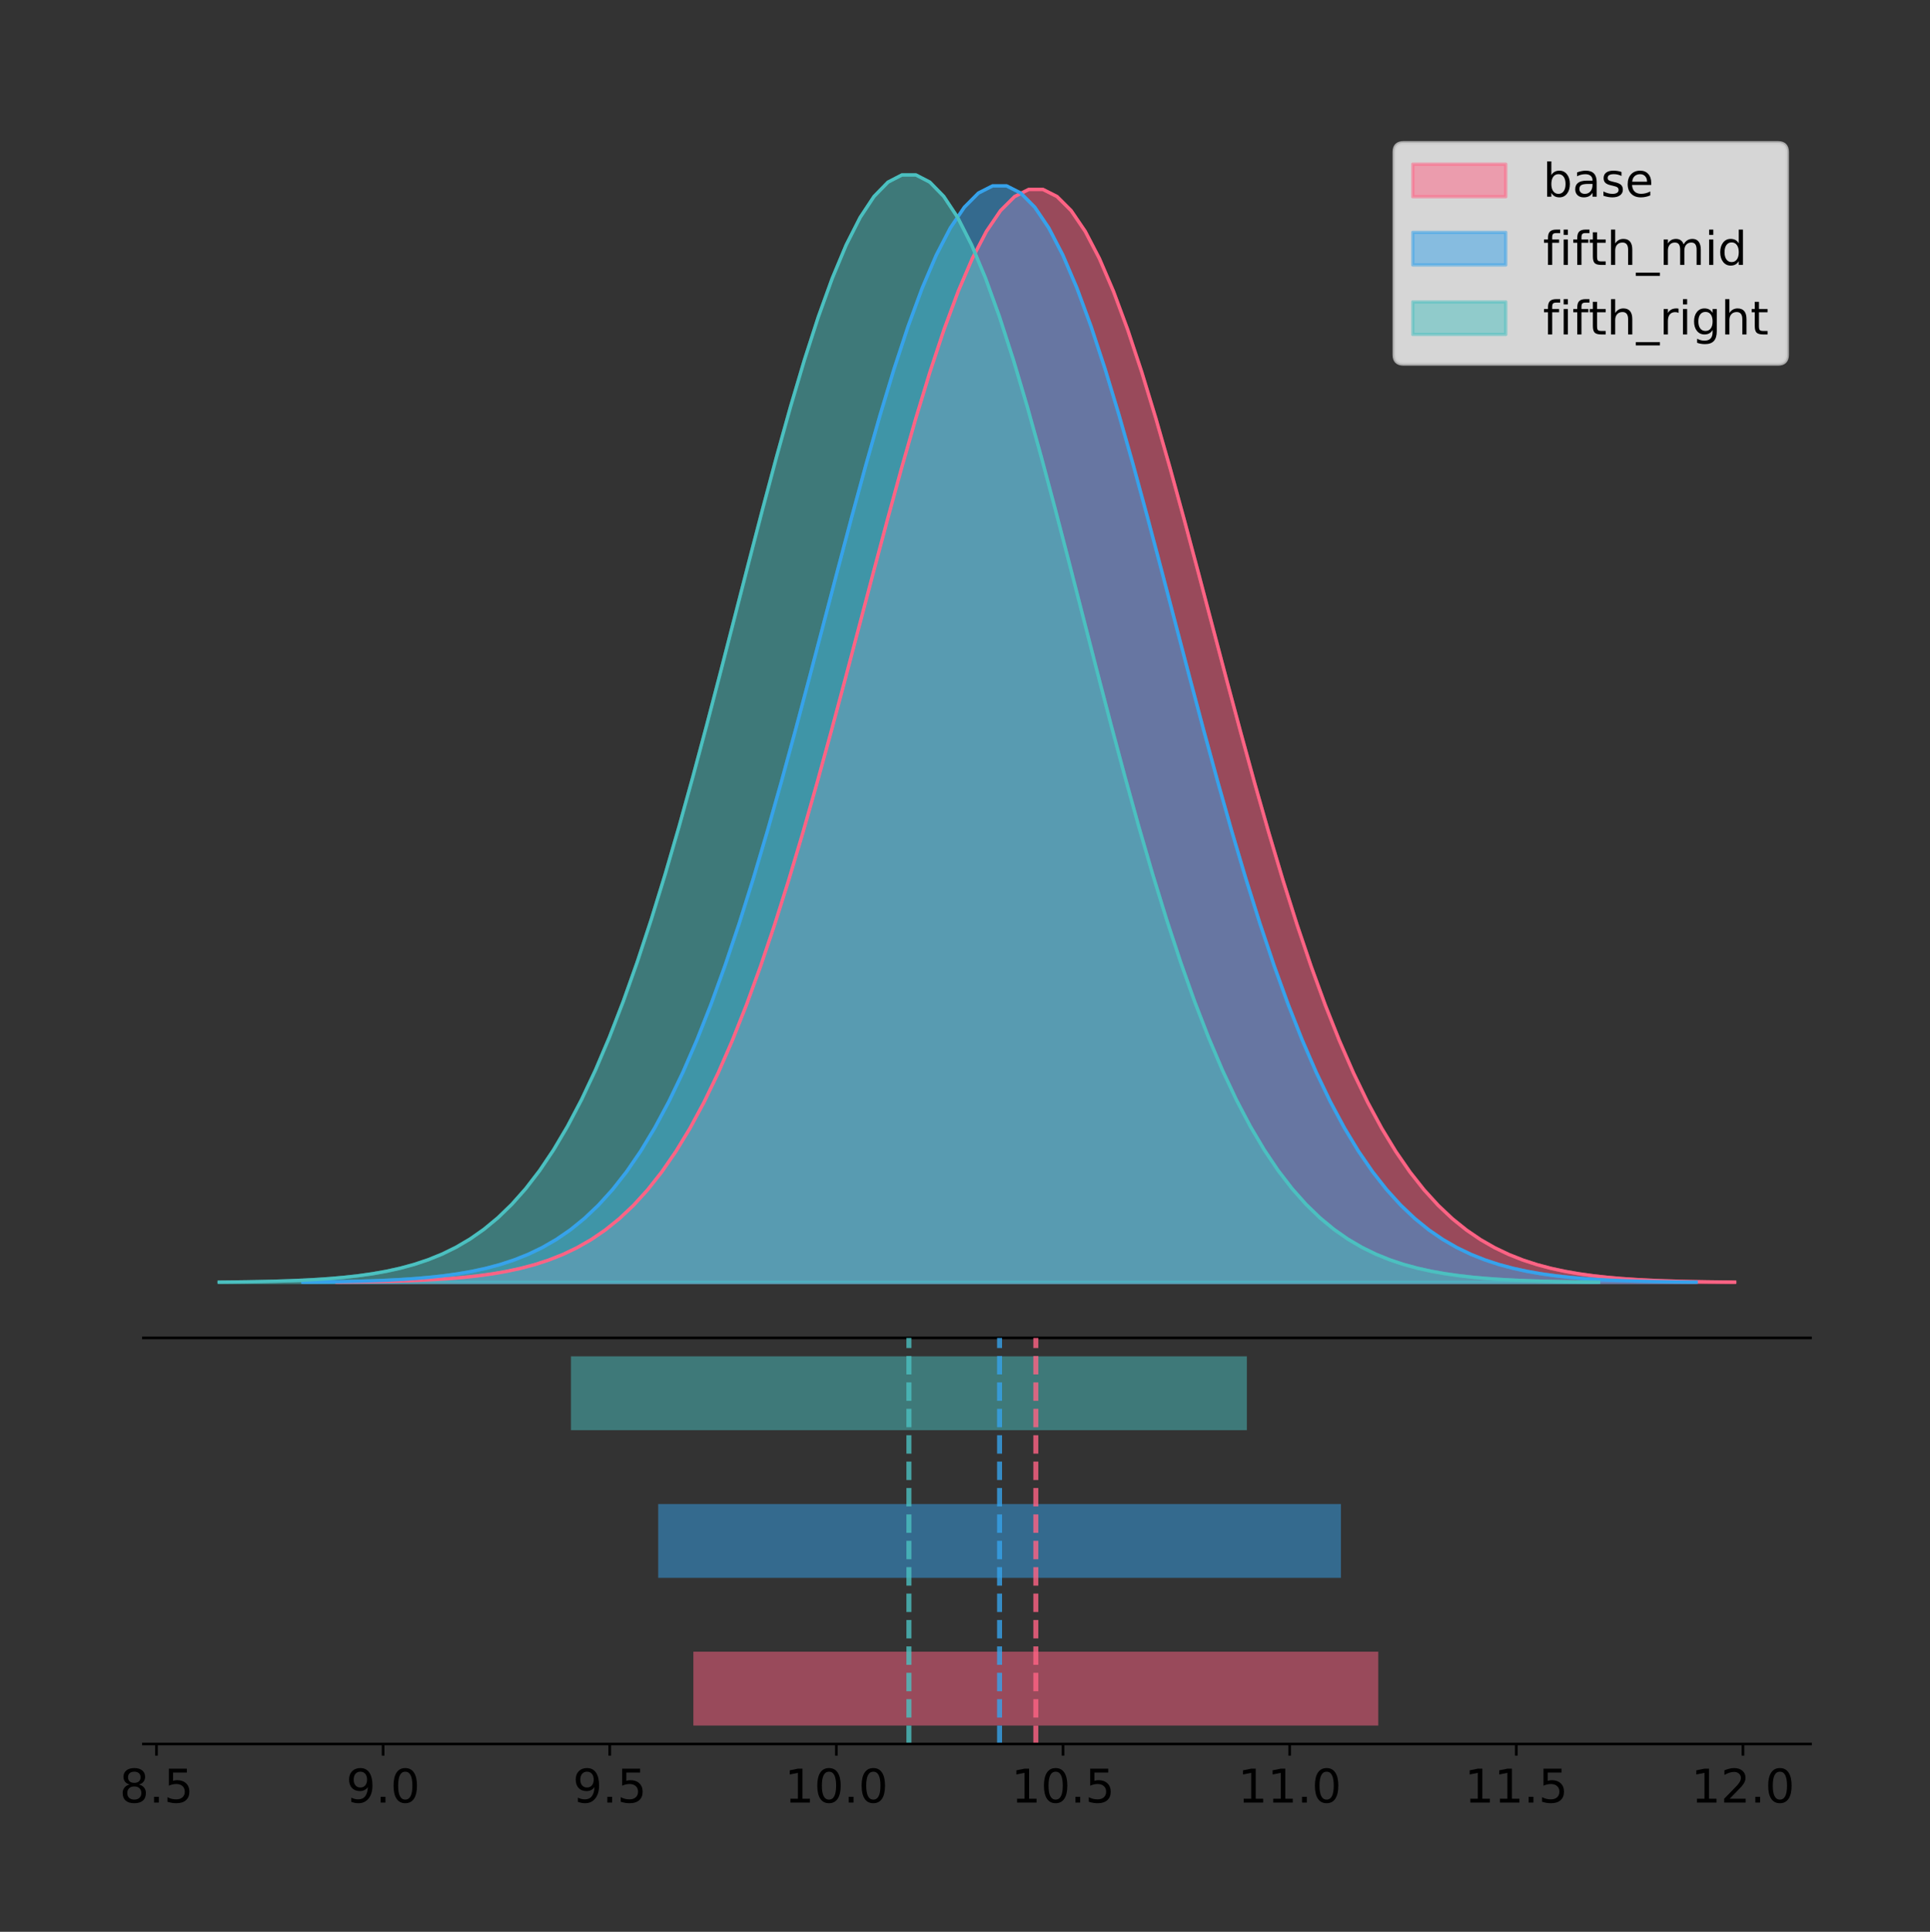 <?xml version="1.0" encoding="utf-8" standalone="no"?>
<!DOCTYPE svg PUBLIC "-//W3C//DTD SVG 1.1//EN"
  "http://www.w3.org/Graphics/SVG/1.1/DTD/svg11.dtd">
<!-- Created with matplotlib (https://matplotlib.org/) -->
<svg height="581.789pt" version="1.1" viewBox="0 0 581.393 581.789" width="581.393pt" xmlns="http://www.w3.org/2000/svg" xmlns:xlink="http://www.w3.org/1999/xlink">
 <rect x="0" y="0" width="581.393" height="581.789" fill="#333333" stroke="none"/>
 <defs>
  <style type="text/css">
*{stroke-linecap:butt;stroke-linejoin:round;}
  </style>
 </defs>
 <g id="figure_1">
  <g id="patch_1">
   <path d="M 0 581.789 
L 581.393 581.789 
L 581.393 0 
L 0 0 
z
" style="fill:none;"/>
  </g>
  <g id="axes_1">
   <g id="patch_2">
    <path d="M 43.193 402.93 
L 545.393 402.93 
L 545.393 36 
L 43.193 36 
z
" style="fill:none;"/>
   </g>
   <g id="PolyCollection_1">
    <defs>
     <path d="M 101.501 -195.538 
L 101.501 -195.649 
L 105.754 -195.69 
L 110.007 -195.746 
L 114.26 -195.821 
L 118.513 -195.92 
L 122.766 -196.051 
L 127.02 -196.221 
L 131.273 -196.443 
L 135.526 -196.729 
L 139.779 -197.094 
L 144.032 -197.559 
L 148.286 -198.145 
L 152.539 -198.879 
L 156.792 -199.792 
L 161.045 -200.919 
L 165.298 -202.3 
L 169.552 -203.982 
L 173.805 -206.012 
L 178.058 -208.446 
L 182.311 -211.342 
L 186.564 -214.762 
L 190.817 -218.77 
L 195.071 -223.431 
L 199.324 -228.809 
L 203.577 -234.966 
L 207.83 -241.957 
L 212.083 -249.833 
L 216.337 -258.632 
L 220.59 -268.379 
L 224.843 -279.085 
L 229.096 -290.741 
L 233.349 -303.317 
L 237.602 -316.759 
L 241.856 -330.991 
L 246.109 -345.909 
L 250.362 -361.383 
L 254.615 -377.259 
L 258.868 -393.359 
L 263.122 -409.484 
L 267.375 -425.417 
L 271.628 -440.929 
L 275.881 -455.783 
L 280.134 -469.739 
L 284.387 -482.563 
L 288.641 -494.032 
L 292.894 -503.939 
L 297.147 -512.1 
L 301.4 -518.363 
L 305.653 -522.607 
L 309.907 -524.749 
L 314.16 -524.749 
L 318.413 -522.607 
L 322.666 -518.363 
L 326.919 -512.1 
L 331.172 -503.939 
L 335.426 -494.032 
L 339.679 -482.563 
L 343.932 -469.739 
L 348.185 -455.783 
L 352.438 -440.929 
L 356.692 -425.417 
L 360.945 -409.484 
L 365.198 -393.359 
L 369.451 -377.259 
L 373.704 -361.383 
L 377.957 -345.909 
L 382.211 -330.991 
L 386.464 -316.759 
L 390.717 -303.317 
L 394.97 -290.741 
L 399.223 -279.085 
L 403.477 -268.379 
L 407.73 -258.632 
L 411.983 -249.833 
L 416.236 -241.957 
L 420.489 -234.966 
L 424.742 -228.809 
L 428.996 -223.431 
L 433.249 -218.77 
L 437.502 -214.762 
L 441.755 -211.342 
L 446.008 -208.446 
L 450.262 -206.012 
L 454.515 -203.982 
L 458.768 -202.3 
L 463.021 -200.919 
L 467.274 -199.792 
L 471.527 -198.879 
L 475.781 -198.145 
L 480.034 -197.559 
L 484.287 -197.094 
L 488.54 -196.729 
L 492.793 -196.443 
L 497.047 -196.221 
L 501.3 -196.051 
L 505.553 -195.92 
L 509.806 -195.821 
L 514.059 -195.746 
L 518.312 -195.69 
L 522.566 -195.649 
L 522.566 -195.538 
L 522.566 -195.538 
L 518.312 -195.538 
L 514.059 -195.538 
L 509.806 -195.538 
L 505.553 -195.538 
L 501.3 -195.538 
L 497.047 -195.538 
L 492.793 -195.538 
L 488.54 -195.538 
L 484.287 -195.538 
L 480.034 -195.538 
L 475.781 -195.538 
L 471.527 -195.538 
L 467.274 -195.538 
L 463.021 -195.538 
L 458.768 -195.538 
L 454.515 -195.538 
L 450.262 -195.538 
L 446.008 -195.538 
L 441.755 -195.538 
L 437.502 -195.538 
L 433.249 -195.538 
L 428.996 -195.538 
L 424.742 -195.538 
L 420.489 -195.538 
L 416.236 -195.538 
L 411.983 -195.538 
L 407.73 -195.538 
L 403.477 -195.538 
L 399.223 -195.538 
L 394.97 -195.538 
L 390.717 -195.538 
L 386.464 -195.538 
L 382.211 -195.538 
L 377.957 -195.538 
L 373.704 -195.538 
L 369.451 -195.538 
L 365.198 -195.538 
L 360.945 -195.538 
L 356.692 -195.538 
L 352.438 -195.538 
L 348.185 -195.538 
L 343.932 -195.538 
L 339.679 -195.538 
L 335.426 -195.538 
L 331.172 -195.538 
L 326.919 -195.538 
L 322.666 -195.538 
L 318.413 -195.538 
L 314.16 -195.538 
L 309.907 -195.538 
L 305.653 -195.538 
L 301.4 -195.538 
L 297.147 -195.538 
L 292.894 -195.538 
L 288.641 -195.538 
L 284.387 -195.538 
L 280.134 -195.538 
L 275.881 -195.538 
L 271.628 -195.538 
L 267.375 -195.538 
L 263.122 -195.538 
L 258.868 -195.538 
L 254.615 -195.538 
L 250.362 -195.538 
L 246.109 -195.538 
L 241.856 -195.538 
L 237.602 -195.538 
L 233.349 -195.538 
L 229.096 -195.538 
L 224.843 -195.538 
L 220.59 -195.538 
L 216.337 -195.538 
L 212.083 -195.538 
L 207.83 -195.538 
L 203.577 -195.538 
L 199.324 -195.538 
L 195.071 -195.538 
L 190.817 -195.538 
L 186.564 -195.538 
L 182.311 -195.538 
L 178.058 -195.538 
L 173.805 -195.538 
L 169.552 -195.538 
L 165.298 -195.538 
L 161.045 -195.538 
L 156.792 -195.538 
L 152.539 -195.538 
L 148.286 -195.538 
L 144.032 -195.538 
L 139.779 -195.538 
L 135.526 -195.538 
L 131.273 -195.538 
L 127.02 -195.538 
L 122.766 -195.538 
L 118.513 -195.538 
L 114.26 -195.538 
L 110.007 -195.538 
L 105.754 -195.538 
L 101.501 -195.538 
z
" id="m05ce5d3365" style="stroke:#ff6384;stroke-opacity:0.5;"/>
    </defs>
    <g clip-path="url(#p3e04f1e510)">
     <use style="fill:#ff6384;fill-opacity:0.5;stroke:#ff6384;stroke-opacity:0.5;" x="0" xlink:href="#m05ce5d3365" y="581.789"/>
    </g>
   </g>
   <g id="PolyCollection_2">
    <defs>
     <path d="M 91.25 -195.538 
L 91.25 -195.649 
L 95.489 -195.691 
L 99.729 -195.747 
L 103.968 -195.822 
L 108.208 -195.921 
L 112.448 -196.052 
L 116.687 -196.224 
L 120.927 -196.446 
L 125.166 -196.732 
L 129.406 -197.099 
L 133.645 -197.565 
L 137.885 -198.153 
L 142.125 -198.889 
L 146.364 -199.805 
L 150.604 -200.936 
L 154.843 -202.322 
L 159.083 -204.009 
L 163.323 -206.046 
L 167.562 -208.487 
L 171.802 -211.393 
L 176.041 -214.824 
L 180.281 -218.845 
L 184.521 -223.521 
L 188.76 -228.916 
L 193 -235.092 
L 197.239 -242.106 
L 201.479 -250.007 
L 205.719 -258.834 
L 209.958 -268.613 
L 214.198 -279.353 
L 218.437 -291.046 
L 222.677 -303.662 
L 226.917 -317.148 
L 231.156 -331.426 
L 235.396 -346.391 
L 239.635 -361.915 
L 243.875 -377.842 
L 248.114 -393.993 
L 252.354 -410.17 
L 256.594 -426.154 
L 260.833 -441.715 
L 265.073 -456.617 
L 269.312 -470.618 
L 273.552 -483.484 
L 277.792 -494.989 
L 282.031 -504.927 
L 286.271 -513.115 
L 290.51 -519.398 
L 294.75 -523.655 
L 298.99 -525.805 
L 303.229 -525.805 
L 307.469 -523.655 
L 311.708 -519.398 
L 315.948 -513.115 
L 320.188 -504.927 
L 324.427 -494.989 
L 328.667 -483.484 
L 332.906 -470.618 
L 337.146 -456.617 
L 341.385 -441.715 
L 345.625 -426.154 
L 349.865 -410.17 
L 354.104 -393.993 
L 358.344 -377.842 
L 362.583 -361.915 
L 366.823 -346.391 
L 371.063 -331.426 
L 375.302 -317.148 
L 379.542 -303.662 
L 383.781 -291.046 
L 388.021 -279.353 
L 392.261 -268.613 
L 396.5 -258.834 
L 400.74 -250.007 
L 404.979 -242.106 
L 409.219 -235.092 
L 413.459 -228.916 
L 417.698 -223.521 
L 421.938 -218.845 
L 426.177 -214.824 
L 430.417 -211.393 
L 434.657 -208.487 
L 438.896 -206.046 
L 443.136 -204.009 
L 447.375 -202.322 
L 451.615 -200.936 
L 455.854 -199.805 
L 460.094 -198.889 
L 464.334 -198.153 
L 468.573 -197.565 
L 472.813 -197.099 
L 477.052 -196.732 
L 481.292 -196.446 
L 485.532 -196.224 
L 489.771 -196.052 
L 494.011 -195.921 
L 498.25 -195.822 
L 502.49 -195.747 
L 506.73 -195.691 
L 510.969 -195.649 
L 510.969 -195.538 
L 510.969 -195.538 
L 506.73 -195.538 
L 502.49 -195.538 
L 498.25 -195.538 
L 494.011 -195.538 
L 489.771 -195.538 
L 485.532 -195.538 
L 481.292 -195.538 
L 477.052 -195.538 
L 472.813 -195.538 
L 468.573 -195.538 
L 464.334 -195.538 
L 460.094 -195.538 
L 455.854 -195.538 
L 451.615 -195.538 
L 447.375 -195.538 
L 443.136 -195.538 
L 438.896 -195.538 
L 434.657 -195.538 
L 430.417 -195.538 
L 426.177 -195.538 
L 421.938 -195.538 
L 417.698 -195.538 
L 413.459 -195.538 
L 409.219 -195.538 
L 404.979 -195.538 
L 400.74 -195.538 
L 396.5 -195.538 
L 392.261 -195.538 
L 388.021 -195.538 
L 383.781 -195.538 
L 379.542 -195.538 
L 375.302 -195.538 
L 371.063 -195.538 
L 366.823 -195.538 
L 362.583 -195.538 
L 358.344 -195.538 
L 354.104 -195.538 
L 349.865 -195.538 
L 345.625 -195.538 
L 341.385 -195.538 
L 337.146 -195.538 
L 332.906 -195.538 
L 328.667 -195.538 
L 324.427 -195.538 
L 320.188 -195.538 
L 315.948 -195.538 
L 311.708 -195.538 
L 307.469 -195.538 
L 303.229 -195.538 
L 298.99 -195.538 
L 294.75 -195.538 
L 290.51 -195.538 
L 286.271 -195.538 
L 282.031 -195.538 
L 277.792 -195.538 
L 273.552 -195.538 
L 269.312 -195.538 
L 265.073 -195.538 
L 260.833 -195.538 
L 256.594 -195.538 
L 252.354 -195.538 
L 248.114 -195.538 
L 243.875 -195.538 
L 239.635 -195.538 
L 235.396 -195.538 
L 231.156 -195.538 
L 226.917 -195.538 
L 222.677 -195.538 
L 218.437 -195.538 
L 214.198 -195.538 
L 209.958 -195.538 
L 205.719 -195.538 
L 201.479 -195.538 
L 197.239 -195.538 
L 193 -195.538 
L 188.76 -195.538 
L 184.521 -195.538 
L 180.281 -195.538 
L 176.041 -195.538 
L 171.802 -195.538 
L 167.562 -195.538 
L 163.323 -195.538 
L 159.083 -195.538 
L 154.843 -195.538 
L 150.604 -195.538 
L 146.364 -195.538 
L 142.125 -195.538 
L 137.885 -195.538 
L 133.645 -195.538 
L 129.406 -195.538 
L 125.166 -195.538 
L 120.927 -195.538 
L 116.687 -195.538 
L 112.448 -195.538 
L 108.208 -195.538 
L 103.968 -195.538 
L 99.729 -195.538 
L 95.489 -195.538 
L 91.25 -195.538 
z
" id="m37b0b78ec8" style="stroke:#36a2eb;stroke-opacity:0.5;"/>
    </defs>
    <g clip-path="url(#p3e04f1e510)">
     <use style="fill:#36a2eb;fill-opacity:0.5;stroke:#36a2eb;stroke-opacity:0.5;" x="0" xlink:href="#m37b0b78ec8" y="581.789"/>
    </g>
   </g>
   <g id="PolyCollection_3">
    <defs>
     <path d="M 66.02 -195.538 
L 66.02 -195.65 
L 70.218 -195.692 
L 74.415 -195.749 
L 78.613 -195.825 
L 82.81 -195.925 
L 87.008 -196.058 
L 91.206 -196.23 
L 95.403 -196.455 
L 99.601 -196.744 
L 103.798 -197.115 
L 107.996 -197.585 
L 112.193 -198.179 
L 116.391 -198.923 
L 120.589 -199.848 
L 124.786 -200.99 
L 128.984 -202.39 
L 133.181 -204.093 
L 137.379 -206.151 
L 141.576 -208.617 
L 145.774 -211.552 
L 149.972 -215.017 
L 154.169 -219.078 
L 158.367 -223.801 
L 162.564 -229.25 
L 166.762 -235.488 
L 170.959 -242.572 
L 175.157 -250.552 
L 179.355 -259.468 
L 183.552 -269.344 
L 187.75 -280.192 
L 191.947 -292.002 
L 196.145 -304.744 
L 200.342 -318.365 
L 204.54 -332.786 
L 208.738 -347.901 
L 212.935 -363.58 
L 217.133 -379.667 
L 221.33 -395.98 
L 225.528 -412.318 
L 229.725 -428.462 
L 233.923 -444.18 
L 238.121 -459.23 
L 242.318 -473.372 
L 246.516 -486.366 
L 250.713 -497.987 
L 254.911 -508.025 
L 259.108 -516.294 
L 263.306 -522.64 
L 267.504 -526.94 
L 271.701 -529.111 
L 275.899 -529.111 
L 280.096 -526.94 
L 284.294 -522.64 
L 288.491 -516.294 
L 292.689 -508.025 
L 296.887 -497.987 
L 301.084 -486.366 
L 305.282 -473.372 
L 309.479 -459.23 
L 313.677 -444.18 
L 317.874 -428.462 
L 322.072 -412.318 
L 326.27 -395.98 
L 330.467 -379.667 
L 334.665 -363.58 
L 338.862 -347.901 
L 343.06 -332.786 
L 347.257 -318.365 
L 351.455 -304.744 
L 355.653 -292.002 
L 359.85 -280.192 
L 364.048 -269.344 
L 368.245 -259.468 
L 372.443 -250.552 
L 376.64 -242.572 
L 380.838 -235.488 
L 385.036 -229.25 
L 389.233 -223.801 
L 393.431 -219.078 
L 397.628 -215.017 
L 401.826 -211.552 
L 406.023 -208.617 
L 410.221 -206.151 
L 414.419 -204.093 
L 418.616 -202.39 
L 422.814 -200.99 
L 427.011 -199.848 
L 431.209 -198.923 
L 435.407 -198.179 
L 439.604 -197.585 
L 443.802 -197.115 
L 447.999 -196.744 
L 452.197 -196.455 
L 456.394 -196.23 
L 460.592 -196.058 
L 464.79 -195.925 
L 468.987 -195.825 
L 473.185 -195.749 
L 477.382 -195.692 
L 481.58 -195.65 
L 481.58 -195.538 
L 481.58 -195.538 
L 477.382 -195.538 
L 473.185 -195.538 
L 468.987 -195.538 
L 464.79 -195.538 
L 460.592 -195.538 
L 456.394 -195.538 
L 452.197 -195.538 
L 447.999 -195.538 
L 443.802 -195.538 
L 439.604 -195.538 
L 435.407 -195.538 
L 431.209 -195.538 
L 427.011 -195.538 
L 422.814 -195.538 
L 418.616 -195.538 
L 414.419 -195.538 
L 410.221 -195.538 
L 406.023 -195.538 
L 401.826 -195.538 
L 397.628 -195.538 
L 393.431 -195.538 
L 389.233 -195.538 
L 385.036 -195.538 
L 380.838 -195.538 
L 376.64 -195.538 
L 372.443 -195.538 
L 368.245 -195.538 
L 364.048 -195.538 
L 359.85 -195.538 
L 355.653 -195.538 
L 351.455 -195.538 
L 347.257 -195.538 
L 343.06 -195.538 
L 338.862 -195.538 
L 334.665 -195.538 
L 330.467 -195.538 
L 326.27 -195.538 
L 322.072 -195.538 
L 317.874 -195.538 
L 313.677 -195.538 
L 309.479 -195.538 
L 305.282 -195.538 
L 301.084 -195.538 
L 296.887 -195.538 
L 292.689 -195.538 
L 288.491 -195.538 
L 284.294 -195.538 
L 280.096 -195.538 
L 275.899 -195.538 
L 271.701 -195.538 
L 267.504 -195.538 
L 263.306 -195.538 
L 259.108 -195.538 
L 254.911 -195.538 
L 250.713 -195.538 
L 246.516 -195.538 
L 242.318 -195.538 
L 238.121 -195.538 
L 233.923 -195.538 
L 229.725 -195.538 
L 225.528 -195.538 
L 221.33 -195.538 
L 217.133 -195.538 
L 212.935 -195.538 
L 208.738 -195.538 
L 204.54 -195.538 
L 200.342 -195.538 
L 196.145 -195.538 
L 191.947 -195.538 
L 187.75 -195.538 
L 183.552 -195.538 
L 179.355 -195.538 
L 175.157 -195.538 
L 170.959 -195.538 
L 166.762 -195.538 
L 162.564 -195.538 
L 158.367 -195.538 
L 154.169 -195.538 
L 149.972 -195.538 
L 145.774 -195.538 
L 141.576 -195.538 
L 137.379 -195.538 
L 133.181 -195.538 
L 128.984 -195.538 
L 124.786 -195.538 
L 120.589 -195.538 
L 116.391 -195.538 
L 112.193 -195.538 
L 107.996 -195.538 
L 103.798 -195.538 
L 99.601 -195.538 
L 95.403 -195.538 
L 91.206 -195.538 
L 87.008 -195.538 
L 82.81 -195.538 
L 78.613 -195.538 
L 74.415 -195.538 
L 70.218 -195.538 
L 66.02 -195.538 
z
" id="m51c32a9b5a" style="stroke:#4bc0c0;stroke-opacity:0.5;"/>
    </defs>
    <g clip-path="url(#p3e04f1e510)">
     <use style="fill:#4bc0c0;fill-opacity:0.5;stroke:#4bc0c0;stroke-opacity:0.5;" x="0" xlink:href="#m51c32a9b5a" y="581.789"/>
    </g>
   </g>
   <g id="line2d_1">
    <path clip-path="url(#p3e04f1e510)" d="M 101.501 386.141 
L 105.754 386.099 
L 110.007 386.043 
L 114.26 385.968 
L 118.513 385.869 
L 122.766 385.739 
L 127.02 385.568 
L 131.273 385.346 
L 135.526 385.061 
L 139.779 384.695 
L 144.032 384.231 
L 148.286 383.645 
L 152.539 382.911 
L 156.792 381.998 
L 161.045 380.871 
L 165.298 379.489 
L 169.552 377.808 
L 173.805 375.777 
L 178.058 373.343 
L 182.311 370.447 
L 186.564 367.027 
L 190.817 363.019 
L 195.071 358.358 
L 199.324 352.98 
L 203.577 346.824 
L 207.83 339.832 
L 212.083 331.956 
L 216.337 323.158 
L 220.59 313.41 
L 224.843 302.704 
L 229.096 291.049 
L 233.349 278.473 
L 237.602 265.03 
L 241.856 250.798 
L 246.109 235.88 
L 250.362 220.406 
L 254.615 204.53 
L 258.868 188.43 
L 263.122 172.305 
L 267.375 156.372 
L 271.628 140.861 
L 275.881 126.007 
L 280.134 112.05 
L 284.387 99.226 
L 288.641 87.757 
L 292.894 77.851 
L 297.147 69.689 
L 301.4 63.427 
L 305.653 59.183 
L 309.907 57.04 
L 314.16 57.04 
L 318.413 59.183 
L 322.666 63.427 
L 326.919 69.689 
L 331.172 77.851 
L 335.426 87.757 
L 339.679 99.226 
L 343.932 112.05 
L 348.185 126.007 
L 352.438 140.861 
L 356.692 156.372 
L 360.945 172.305 
L 365.198 188.43 
L 369.451 204.53 
L 373.704 220.406 
L 377.957 235.88 
L 382.211 250.798 
L 386.464 265.03 
L 390.717 278.473 
L 394.97 291.049 
L 399.223 302.704 
L 403.477 313.41 
L 407.73 323.158 
L 411.983 331.956 
L 416.236 339.832 
L 420.489 346.824 
L 424.742 352.98 
L 428.996 358.358 
L 433.249 363.019 
L 437.502 367.027 
L 441.755 370.447 
L 446.008 373.343 
L 450.262 375.777 
L 454.515 377.808 
L 458.768 379.489 
L 463.021 380.871 
L 467.274 381.998 
L 471.527 382.911 
L 475.781 383.645 
L 480.034 384.231 
L 484.287 384.695 
L 488.54 385.061 
L 492.793 385.346 
L 497.047 385.568 
L 501.3 385.739 
L 505.553 385.869 
L 509.806 385.968 
L 514.059 386.043 
L 518.312 386.099 
L 522.566 386.141 
" style="fill:none;stroke:#ff6384;stroke-linecap:square;"/>
   </g>
   <g id="line2d_2">
    <path clip-path="url(#p3e04f1e510)" d="M 91.25 386.14 
L 95.489 386.099 
L 99.729 386.042 
L 103.968 385.967 
L 108.208 385.868 
L 112.448 385.737 
L 116.687 385.566 
L 120.927 385.343 
L 125.166 385.057 
L 129.406 384.69 
L 133.645 384.224 
L 137.885 383.637 
L 142.125 382.9 
L 146.364 381.984 
L 150.604 380.853 
L 154.843 379.467 
L 159.083 377.781 
L 163.323 375.744 
L 167.562 373.302 
L 171.802 370.397 
L 176.041 366.965 
L 180.281 362.945 
L 184.521 358.269 
L 188.76 352.874 
L 193 346.697 
L 197.239 339.683 
L 201.479 331.782 
L 205.719 322.955 
L 209.958 313.177 
L 214.198 302.436 
L 218.437 290.743 
L 222.677 278.127 
L 226.917 264.641 
L 231.156 250.364 
L 235.396 235.398 
L 239.635 219.874 
L 243.875 203.947 
L 248.114 187.796 
L 252.354 171.62 
L 256.594 155.636 
L 260.833 140.074 
L 265.073 125.173 
L 269.312 111.171 
L 273.552 98.306 
L 277.792 86.8 
L 282.031 76.862 
L 286.271 68.674 
L 290.51 62.392 
L 294.75 58.134 
L 298.99 55.985 
L 303.229 55.985 
L 307.469 58.134 
L 311.708 62.392 
L 315.948 68.674 
L 320.188 76.862 
L 324.427 86.8 
L 328.667 98.306 
L 332.906 111.171 
L 337.146 125.173 
L 341.385 140.074 
L 345.625 155.636 
L 349.865 171.62 
L 354.104 187.796 
L 358.344 203.947 
L 362.583 219.874 
L 366.823 235.398 
L 371.063 250.364 
L 375.302 264.641 
L 379.542 278.127 
L 383.781 290.743 
L 388.021 302.436 
L 392.261 313.177 
L 396.5 322.955 
L 400.74 331.782 
L 404.979 339.683 
L 409.219 346.697 
L 413.459 352.874 
L 417.698 358.269 
L 421.938 362.945 
L 426.177 366.965 
L 430.417 370.397 
L 434.657 373.302 
L 438.896 375.744 
L 443.136 377.781 
L 447.375 379.467 
L 451.615 380.853 
L 455.854 381.984 
L 460.094 382.9 
L 464.334 383.637 
L 468.573 384.224 
L 472.813 384.69 
L 477.052 385.057 
L 481.292 385.343 
L 485.532 385.566 
L 489.771 385.737 
L 494.011 385.868 
L 498.25 385.967 
L 502.49 386.042 
L 506.73 386.099 
L 510.969 386.14 
" style="fill:none;stroke:#36a2eb;stroke-linecap:square;"/>
   </g>
   <g id="line2d_3">
    <path clip-path="url(#p3e04f1e510)" d="M 66.02 386.139 
L 70.218 386.097 
L 74.415 386.04 
L 78.613 385.965 
L 82.81 385.864 
L 87.008 385.732 
L 91.206 385.559 
L 95.403 385.334 
L 99.601 385.045 
L 103.798 384.675 
L 107.996 384.204 
L 112.193 383.61 
L 116.391 382.867 
L 120.589 381.941 
L 124.786 380.799 
L 128.984 379.399 
L 133.181 377.696 
L 137.379 375.639 
L 141.576 373.172 
L 145.774 370.238 
L 149.972 366.772 
L 154.169 362.711 
L 158.367 357.989 
L 162.564 352.539 
L 166.762 346.301 
L 170.959 339.217 
L 175.157 331.237 
L 179.355 322.322 
L 183.552 312.445 
L 187.75 301.597 
L 191.947 289.787 
L 196.145 277.045 
L 200.342 263.424 
L 204.54 249.004 
L 208.738 233.888 
L 212.935 218.209 
L 217.133 202.123 
L 221.33 185.809 
L 225.528 169.471 
L 229.725 153.327 
L 233.923 137.61 
L 238.121 122.559 
L 242.318 108.418 
L 246.516 95.423 
L 250.713 83.803 
L 254.911 73.765 
L 259.108 65.495 
L 263.306 59.15 
L 267.504 54.85 
L 271.701 52.679 
L 275.899 52.679 
L 280.096 54.85 
L 284.294 59.15 
L 288.491 65.495 
L 292.689 73.765 
L 296.887 83.803 
L 301.084 95.423 
L 305.282 108.418 
L 309.479 122.559 
L 313.677 137.61 
L 317.874 153.327 
L 322.072 169.471 
L 326.27 185.809 
L 330.467 202.123 
L 334.665 218.209 
L 338.862 233.888 
L 343.06 249.004 
L 347.257 263.424 
L 351.455 277.045 
L 355.653 289.787 
L 359.85 301.597 
L 364.048 312.445 
L 368.245 322.322 
L 372.443 331.237 
L 376.64 339.217 
L 380.838 346.301 
L 385.036 352.539 
L 389.233 357.989 
L 393.431 362.711 
L 397.628 366.772 
L 401.826 370.238 
L 406.023 373.172 
L 410.221 375.639 
L 414.419 377.696 
L 418.616 379.399 
L 422.814 380.799 
L 427.011 381.941 
L 431.209 382.867 
L 435.407 383.61 
L 439.604 384.204 
L 443.802 384.675 
L 447.999 385.045 
L 452.197 385.334 
L 456.394 385.559 
L 460.592 385.732 
L 464.79 385.864 
L 468.987 385.965 
L 473.185 386.04 
L 477.382 386.097 
L 481.58 386.139 
" style="fill:none;stroke:#4bc0c0;stroke-linecap:square;"/>
   </g>
   <g id="patch_3">
    <path d="M 43.193 402.93 
L 545.393 402.93 
" style="fill:none;stroke:#000000;stroke-linecap:square;stroke-linejoin:miter;stroke-width:0.8;"/>
   </g>
   <g id="legend_1">
    <g id="patch_4">
     <path d="M 422.794 109.627 
L 535.593 109.627 
Q 538.393 109.627 538.393 106.827 
L 538.393 45.8 
Q 538.393 43 535.593 43 
L 422.794 43 
Q 419.994 43 419.994 45.8 
L 419.994 106.827 
Q 419.994 109.627 422.794 109.627 
z
" style="fill:#ffffff;opacity:0.8;stroke:#cccccc;stroke-linejoin:miter;"/>
    </g>
    <g id="patch_5">
     <path d="M 425.594 59.238 
L 453.594 59.238 
L 453.594 49.438 
L 425.594 49.438 
z
" style="fill:#ff6384;opacity:0.5;stroke:#ff6384;stroke-linejoin:miter;"/>
    </g>
    <g id="text_1">
     <!-- base -->
     <defs>
      <path d="M 48.688 27.297 
Q 48.688 37.203 44.609 42.844 
Q 40.531 48.484 33.406 48.484 
Q 26.266 48.484 22.188 42.844 
Q 18.109 37.203 18.109 27.297 
Q 18.109 17.391 22.188 11.75 
Q 26.266 6.109 33.406 6.109 
Q 40.531 6.109 44.609 11.75 
Q 48.688 17.391 48.688 27.297 
z
M 18.109 46.391 
Q 20.953 51.266 25.266 53.625 
Q 29.594 56 35.594 56 
Q 45.562 56 51.781 48.094 
Q 58.016 40.188 58.016 27.297 
Q 58.016 14.406 51.781 6.484 
Q 45.562 -1.422 35.594 -1.422 
Q 29.594 -1.422 25.266 0.953 
Q 20.953 3.328 18.109 8.203 
L 18.109 0 
L 9.078 0 
L 9.078 75.984 
L 18.109 75.984 
z
" id="DejaVuSans-98"/>
      <path d="M 34.281 27.484 
Q 23.391 27.484 19.188 25 
Q 14.984 22.516 14.984 16.5 
Q 14.984 11.719 18.141 8.906 
Q 21.297 6.109 26.703 6.109 
Q 34.188 6.109 38.703 11.406 
Q 43.219 16.703 43.219 25.484 
L 43.219 27.484 
z
M 52.203 31.203 
L 52.203 0 
L 43.219 0 
L 43.219 8.297 
Q 40.141 3.328 35.547 0.953 
Q 30.953 -1.422 24.312 -1.422 
Q 15.922 -1.422 10.953 3.297 
Q 6 8.016 6 15.922 
Q 6 25.141 12.172 29.828 
Q 18.359 34.516 30.609 34.516 
L 43.219 34.516 
L 43.219 35.406 
Q 43.219 41.609 39.141 45 
Q 35.062 48.391 27.688 48.391 
Q 23 48.391 18.547 47.266 
Q 14.109 46.141 10.016 43.891 
L 10.016 52.203 
Q 14.938 54.109 19.578 55.047 
Q 24.219 56 28.609 56 
Q 40.484 56 46.344 49.844 
Q 52.203 43.703 52.203 31.203 
z
" id="DejaVuSans-97"/>
      <path d="M 44.281 53.078 
L 44.281 44.578 
Q 40.484 46.531 36.375 47.5 
Q 32.281 48.484 27.875 48.484 
Q 21.188 48.484 17.844 46.438 
Q 14.5 44.391 14.5 40.281 
Q 14.5 37.156 16.891 35.375 
Q 19.281 33.594 26.516 31.984 
L 29.594 31.297 
Q 39.156 29.25 43.188 25.516 
Q 47.219 21.781 47.219 15.094 
Q 47.219 7.469 41.188 3.016 
Q 35.156 -1.422 24.609 -1.422 
Q 20.219 -1.422 15.453 -0.562 
Q 10.688 0.297 5.422 2 
L 5.422 11.281 
Q 10.406 8.688 15.234 7.391 
Q 20.062 6.109 24.812 6.109 
Q 31.156 6.109 34.562 8.281 
Q 37.984 10.453 37.984 14.406 
Q 37.984 18.062 35.516 20.016 
Q 33.062 21.969 24.703 23.781 
L 21.578 24.516 
Q 13.234 26.266 9.516 29.906 
Q 5.812 33.547 5.812 39.891 
Q 5.812 47.609 11.281 51.797 
Q 16.75 56 26.812 56 
Q 31.781 56 36.172 55.266 
Q 40.578 54.547 44.281 53.078 
z
" id="DejaVuSans-115"/>
      <path d="M 56.203 29.594 
L 56.203 25.203 
L 14.891 25.203 
Q 15.484 15.922 20.484 11.062 
Q 25.484 6.203 34.422 6.203 
Q 39.594 6.203 44.453 7.469 
Q 49.312 8.734 54.109 11.281 
L 54.109 2.781 
Q 49.266 0.734 44.188 -0.344 
Q 39.109 -1.422 33.891 -1.422 
Q 20.797 -1.422 13.156 6.188 
Q 5.516 13.812 5.516 26.812 
Q 5.516 40.234 12.766 48.109 
Q 20.016 56 32.328 56 
Q 43.359 56 49.781 48.891 
Q 56.203 41.797 56.203 29.594 
z
M 47.219 32.234 
Q 47.125 39.594 43.094 43.984 
Q 39.062 48.391 32.422 48.391 
Q 24.906 48.391 20.391 44.141 
Q 15.875 39.891 15.188 32.172 
z
" id="DejaVuSans-101"/>
     </defs>
     <g transform="translate(464.794 59.238)scale(0.14 -0.14)">
      <use xlink:href="#DejaVuSans-98"/>
      <use x="63.477" xlink:href="#DejaVuSans-97"/>
      <use x="124.756" xlink:href="#DejaVuSans-115"/>
      <use x="176.855" xlink:href="#DejaVuSans-101"/>
     </g>
    </g>
    <g id="patch_6">
     <path d="M 425.594 79.787 
L 453.594 79.787 
L 453.594 69.987 
L 425.594 69.987 
z
" style="fill:#36a2eb;opacity:0.5;stroke:#36a2eb;stroke-linejoin:miter;"/>
    </g>
    <g id="text_2">
     <!-- fifth_mid -->
     <defs>
      <path d="M 37.109 75.984 
L 37.109 68.5 
L 28.516 68.5 
Q 23.688 68.5 21.797 66.547 
Q 19.922 64.594 19.922 59.516 
L 19.922 54.688 
L 34.719 54.688 
L 34.719 47.703 
L 19.922 47.703 
L 19.922 0 
L 10.891 0 
L 10.891 47.703 
L 2.297 47.703 
L 2.297 54.688 
L 10.891 54.688 
L 10.891 58.5 
Q 10.891 67.625 15.141 71.797 
Q 19.391 75.984 28.609 75.984 
z
" id="DejaVuSans-102"/>
      <path d="M 9.422 54.688 
L 18.406 54.688 
L 18.406 0 
L 9.422 0 
z
M 9.422 75.984 
L 18.406 75.984 
L 18.406 64.594 
L 9.422 64.594 
z
" id="DejaVuSans-105"/>
      <path d="M 18.312 70.219 
L 18.312 54.688 
L 36.812 54.688 
L 36.812 47.703 
L 18.312 47.703 
L 18.312 18.016 
Q 18.312 11.328 20.141 9.422 
Q 21.969 7.516 27.594 7.516 
L 36.812 7.516 
L 36.812 0 
L 27.594 0 
Q 17.188 0 13.234 3.875 
Q 9.281 7.766 9.281 18.016 
L 9.281 47.703 
L 2.688 47.703 
L 2.688 54.688 
L 9.281 54.688 
L 9.281 70.219 
z
" id="DejaVuSans-116"/>
      <path d="M 54.891 33.016 
L 54.891 0 
L 45.906 0 
L 45.906 32.719 
Q 45.906 40.484 42.875 44.328 
Q 39.844 48.188 33.797 48.188 
Q 26.516 48.188 22.312 43.547 
Q 18.109 38.922 18.109 30.906 
L 18.109 0 
L 9.078 0 
L 9.078 75.984 
L 18.109 75.984 
L 18.109 46.188 
Q 21.344 51.125 25.703 53.562 
Q 30.078 56 35.797 56 
Q 45.219 56 50.047 50.172 
Q 54.891 44.344 54.891 33.016 
z
" id="DejaVuSans-104"/>
      <path d="M 50.984 -16.609 
L 50.984 -23.578 
L -0.984 -23.578 
L -0.984 -16.609 
z
" id="DejaVuSans-95"/>
      <path d="M 52 44.188 
Q 55.375 50.25 60.062 53.125 
Q 64.75 56 71.094 56 
Q 79.641 56 84.281 50.016 
Q 88.922 44.047 88.922 33.016 
L 88.922 0 
L 79.891 0 
L 79.891 32.719 
Q 79.891 40.578 77.094 44.375 
Q 74.312 48.188 68.609 48.188 
Q 61.625 48.188 57.562 43.547 
Q 53.516 38.922 53.516 30.906 
L 53.516 0 
L 44.484 0 
L 44.484 32.719 
Q 44.484 40.625 41.703 44.406 
Q 38.922 48.188 33.109 48.188 
Q 26.219 48.188 22.156 43.531 
Q 18.109 38.875 18.109 30.906 
L 18.109 0 
L 9.078 0 
L 9.078 54.688 
L 18.109 54.688 
L 18.109 46.188 
Q 21.188 51.219 25.484 53.609 
Q 29.781 56 35.688 56 
Q 41.656 56 45.828 52.969 
Q 50 49.953 52 44.188 
z
" id="DejaVuSans-109"/>
      <path d="M 45.406 46.391 
L 45.406 75.984 
L 54.391 75.984 
L 54.391 0 
L 45.406 0 
L 45.406 8.203 
Q 42.578 3.328 38.25 0.953 
Q 33.938 -1.422 27.875 -1.422 
Q 17.969 -1.422 11.734 6.484 
Q 5.516 14.406 5.516 27.297 
Q 5.516 40.188 11.734 48.094 
Q 17.969 56 27.875 56 
Q 33.938 56 38.25 53.625 
Q 42.578 51.266 45.406 46.391 
z
M 14.797 27.297 
Q 14.797 17.391 18.875 11.75 
Q 22.953 6.109 30.078 6.109 
Q 37.203 6.109 41.297 11.75 
Q 45.406 17.391 45.406 27.297 
Q 45.406 37.203 41.297 42.844 
Q 37.203 48.484 30.078 48.484 
Q 22.953 48.484 18.875 42.844 
Q 14.797 37.203 14.797 27.297 
z
" id="DejaVuSans-100"/>
     </defs>
     <g transform="translate(464.794 79.787)scale(0.14 -0.14)">
      <use xlink:href="#DejaVuSans-102"/>
      <use x="35.205" xlink:href="#DejaVuSans-105"/>
      <use x="62.988" xlink:href="#DejaVuSans-102"/>
      <use x="98.178" xlink:href="#DejaVuSans-116"/>
      <use x="137.387" xlink:href="#DejaVuSans-104"/>
      <use x="200.766" xlink:href="#DejaVuSans-95"/>
      <use x="250.766" xlink:href="#DejaVuSans-109"/>
      <use x="348.178" xlink:href="#DejaVuSans-105"/>
      <use x="375.961" xlink:href="#DejaVuSans-100"/>
     </g>
    </g>
    <g id="patch_7">
     <path d="M 425.594 100.726 
L 453.594 100.726 
L 453.594 90.926 
L 425.594 90.926 
z
" style="fill:#4bc0c0;opacity:0.5;stroke:#4bc0c0;stroke-linejoin:miter;"/>
    </g>
    <g id="text_3">
     <!-- fifth_right -->
     <defs>
      <path d="M 41.109 46.297 
Q 39.594 47.172 37.812 47.578 
Q 36.031 48 33.891 48 
Q 26.266 48 22.188 43.047 
Q 18.109 38.094 18.109 28.812 
L 18.109 0 
L 9.078 0 
L 9.078 54.688 
L 18.109 54.688 
L 18.109 46.188 
Q 20.953 51.172 25.484 53.578 
Q 30.031 56 36.531 56 
Q 37.453 56 38.578 55.875 
Q 39.703 55.766 41.062 55.516 
z
" id="DejaVuSans-114"/>
      <path d="M 45.406 27.984 
Q 45.406 37.75 41.375 43.109 
Q 37.359 48.484 30.078 48.484 
Q 22.859 48.484 18.828 43.109 
Q 14.797 37.75 14.797 27.984 
Q 14.797 18.266 18.828 12.891 
Q 22.859 7.516 30.078 7.516 
Q 37.359 7.516 41.375 12.891 
Q 45.406 18.266 45.406 27.984 
z
M 54.391 6.781 
Q 54.391 -7.172 48.188 -13.984 
Q 42 -20.797 29.203 -20.797 
Q 24.469 -20.797 20.266 -20.094 
Q 16.062 -19.391 12.109 -17.922 
L 12.109 -9.188 
Q 16.062 -11.328 19.922 -12.344 
Q 23.781 -13.375 27.781 -13.375 
Q 36.625 -13.375 41.016 -8.766 
Q 45.406 -4.156 45.406 5.172 
L 45.406 9.625 
Q 42.625 4.781 38.281 2.391 
Q 33.938 0 27.875 0 
Q 17.828 0 11.672 7.656 
Q 5.516 15.328 5.516 27.984 
Q 5.516 40.672 11.672 48.328 
Q 17.828 56 27.875 56 
Q 33.938 56 38.281 53.609 
Q 42.625 51.219 45.406 46.391 
L 45.406 54.688 
L 54.391 54.688 
z
" id="DejaVuSans-103"/>
     </defs>
     <g transform="translate(464.794 100.726)scale(0.14 -0.14)">
      <use xlink:href="#DejaVuSans-102"/>
      <use x="35.205" xlink:href="#DejaVuSans-105"/>
      <use x="62.988" xlink:href="#DejaVuSans-102"/>
      <use x="98.178" xlink:href="#DejaVuSans-116"/>
      <use x="137.387" xlink:href="#DejaVuSans-104"/>
      <use x="200.766" xlink:href="#DejaVuSans-95"/>
      <use x="250.766" xlink:href="#DejaVuSans-114"/>
      <use x="291.879" xlink:href="#DejaVuSans-105"/>
      <use x="319.662" xlink:href="#DejaVuSans-103"/>
      <use x="383.139" xlink:href="#DejaVuSans-104"/>
      <use x="446.518" xlink:href="#DejaVuSans-116"/>
     </g>
    </g>
   </g>
  </g>
  <g id="axes_2">
   <g id="patch_8">
    <path d="M 43.193 525.24 
L 545.393 525.24 
L 545.393 402.93 
L 43.193 402.93 
z
" style="fill:none;"/>
   </g>
   <g id="patch_9">
    <path clip-path="url(#pc800751bb1)" d="M 208.872 519.68 
L 415.194 519.68 
L 415.194 497.442 
L 208.872 497.442 
z
" style="fill:#ff6384;opacity:0.5;"/>
   </g>
   <g id="patch_10">
    <path clip-path="url(#pc800751bb1)" d="M 198.278 475.204 
L 403.941 475.204 
L 403.941 452.966 
L 198.278 452.966 
z
" style="fill:#36a2eb;opacity:0.5;"/>
   </g>
   <g id="patch_11">
    <path clip-path="url(#pc800751bb1)" d="M 171.988 430.728 
L 375.612 430.728 
L 375.612 408.49 
L 171.988 408.49 
z
" style="fill:#4bc0c0;opacity:0.5;"/>
   </g>
   <g id="matplotlib.axis_1">
    <g id="xtick_1">
     <g id="line2d_4">
      <defs>
       <path d="M 0 0 
L 0 3.5 
" id="m441b85147f" style="stroke:#000000;stroke-width:0.8;"/>
      </defs>
      <g>
       <use style="stroke:#000000;stroke-width:0.8;" x="47.132" xlink:href="#m441b85147f" y="525.24"/>
      </g>
     </g>
     <g id="text_4">
      <!-- 8.5 -->
      <defs>
       <path d="M 31.781 34.625 
Q 24.75 34.625 20.719 30.859 
Q 16.703 27.094 16.703 20.516 
Q 16.703 13.922 20.719 10.156 
Q 24.75 6.391 31.781 6.391 
Q 38.812 6.391 42.859 10.172 
Q 46.922 13.969 46.922 20.516 
Q 46.922 27.094 42.891 30.859 
Q 38.875 34.625 31.781 34.625 
z
M 21.922 38.812 
Q 15.578 40.375 12.031 44.719 
Q 8.5 49.078 8.5 55.328 
Q 8.5 64.062 14.719 69.141 
Q 20.953 74.219 31.781 74.219 
Q 42.672 74.219 48.875 69.141 
Q 55.078 64.062 55.078 55.328 
Q 55.078 49.078 51.531 44.719 
Q 48 40.375 41.703 38.812 
Q 48.828 37.156 52.797 32.312 
Q 56.781 27.484 56.781 20.516 
Q 56.781 9.906 50.312 4.234 
Q 43.844 -1.422 31.781 -1.422 
Q 19.734 -1.422 13.25 4.234 
Q 6.781 9.906 6.781 20.516 
Q 6.781 27.484 10.781 32.312 
Q 14.797 37.156 21.922 38.812 
z
M 18.312 54.391 
Q 18.312 48.734 21.844 45.562 
Q 25.391 42.391 31.781 42.391 
Q 38.141 42.391 41.719 45.562 
Q 45.312 48.734 45.312 54.391 
Q 45.312 60.062 41.719 63.234 
Q 38.141 66.406 31.781 66.406 
Q 25.391 66.406 21.844 63.234 
Q 18.312 60.062 18.312 54.391 
z
" id="DejaVuSans-56"/>
       <path d="M 10.688 12.406 
L 21 12.406 
L 21 0 
L 10.688 0 
z
" id="DejaVuSans-46"/>
       <path d="M 10.797 72.906 
L 49.516 72.906 
L 49.516 64.594 
L 19.828 64.594 
L 19.828 46.734 
Q 21.969 47.469 24.109 47.828 
Q 26.266 48.188 28.422 48.188 
Q 40.625 48.188 47.75 41.5 
Q 54.891 34.812 54.891 23.391 
Q 54.891 11.625 47.562 5.094 
Q 40.234 -1.422 26.906 -1.422 
Q 22.312 -1.422 17.547 -0.641 
Q 12.797 0.141 7.719 1.703 
L 7.719 11.625 
Q 12.109 9.234 16.797 8.062 
Q 21.484 6.891 26.703 6.891 
Q 35.156 6.891 40.078 11.328 
Q 45.016 15.766 45.016 23.391 
Q 45.016 31 40.078 35.438 
Q 35.156 39.891 26.703 39.891 
Q 22.75 39.891 18.812 39.016 
Q 14.891 38.141 10.797 36.281 
z
" id="DejaVuSans-53"/>
      </defs>
      <g transform="translate(36 542.878)scale(0.14 -0.14)">
       <use xlink:href="#DejaVuSans-56"/>
       <use x="63.623" xlink:href="#DejaVuSans-46"/>
       <use x="95.41" xlink:href="#DejaVuSans-53"/>
      </g>
     </g>
    </g>
    <g id="xtick_2">
     <g id="line2d_5">
      <g>
       <use style="stroke:#000000;stroke-width:0.8;" x="115.406" xlink:href="#m441b85147f" y="525.24"/>
      </g>
     </g>
     <g id="text_5">
      <!-- 9.0 -->
      <defs>
       <path d="M 10.984 1.516 
L 10.984 10.5 
Q 14.703 8.734 18.5 7.812 
Q 22.312 6.891 25.984 6.891 
Q 35.75 6.891 40.891 13.453 
Q 46.047 20.016 46.781 33.406 
Q 43.953 29.203 39.594 26.953 
Q 35.25 24.703 29.984 24.703 
Q 19.047 24.703 12.672 31.312 
Q 6.297 37.938 6.297 49.422 
Q 6.297 60.641 12.938 67.422 
Q 19.578 74.219 30.609 74.219 
Q 43.266 74.219 49.922 64.516 
Q 56.594 54.828 56.594 36.375 
Q 56.594 19.141 48.406 8.859 
Q 40.234 -1.422 26.422 -1.422 
Q 22.703 -1.422 18.891 -0.688 
Q 15.094 0.047 10.984 1.516 
z
M 30.609 32.422 
Q 37.25 32.422 41.125 36.953 
Q 45.016 41.5 45.016 49.422 
Q 45.016 57.281 41.125 61.844 
Q 37.25 66.406 30.609 66.406 
Q 23.969 66.406 20.094 61.844 
Q 16.219 57.281 16.219 49.422 
Q 16.219 41.5 20.094 36.953 
Q 23.969 32.422 30.609 32.422 
z
" id="DejaVuSans-57"/>
       <path d="M 31.781 66.406 
Q 24.172 66.406 20.328 58.906 
Q 16.5 51.422 16.5 36.375 
Q 16.5 21.391 20.328 13.891 
Q 24.172 6.391 31.781 6.391 
Q 39.453 6.391 43.281 13.891 
Q 47.125 21.391 47.125 36.375 
Q 47.125 51.422 43.281 58.906 
Q 39.453 66.406 31.781 66.406 
z
M 31.781 74.219 
Q 44.047 74.219 50.516 64.516 
Q 56.984 54.828 56.984 36.375 
Q 56.984 17.969 50.516 8.266 
Q 44.047 -1.422 31.781 -1.422 
Q 19.531 -1.422 13.062 8.266 
Q 6.594 17.969 6.594 36.375 
Q 6.594 54.828 13.062 64.516 
Q 19.531 74.219 31.781 74.219 
z
" id="DejaVuSans-48"/>
      </defs>
      <g transform="translate(104.273 542.878)scale(0.14 -0.14)">
       <use xlink:href="#DejaVuSans-57"/>
       <use x="63.623" xlink:href="#DejaVuSans-46"/>
       <use x="95.41" xlink:href="#DejaVuSans-48"/>
      </g>
     </g>
    </g>
    <g id="xtick_3">
     <g id="line2d_6">
      <g>
       <use style="stroke:#000000;stroke-width:0.8;" x="183.679" xlink:href="#m441b85147f" y="525.24"/>
      </g>
     </g>
     <g id="text_6">
      <!-- 9.5 -->
      <g transform="translate(172.547 542.878)scale(0.14 -0.14)">
       <use xlink:href="#DejaVuSans-57"/>
       <use x="63.623" xlink:href="#DejaVuSans-46"/>
       <use x="95.41" xlink:href="#DejaVuSans-53"/>
      </g>
     </g>
    </g>
    <g id="xtick_4">
     <g id="line2d_7">
      <g>
       <use style="stroke:#000000;stroke-width:0.8;" x="251.952" xlink:href="#m441b85147f" y="525.24"/>
      </g>
     </g>
     <g id="text_7">
      <!-- 10.0 -->
      <defs>
       <path d="M 12.406 8.297 
L 28.516 8.297 
L 28.516 63.922 
L 10.984 60.406 
L 10.984 69.391 
L 28.422 72.906 
L 38.281 72.906 
L 38.281 8.297 
L 54.391 8.297 
L 54.391 0 
L 12.406 0 
z
" id="DejaVuSans-49"/>
      </defs>
      <g transform="translate(236.367 542.878)scale(0.14 -0.14)">
       <use xlink:href="#DejaVuSans-49"/>
       <use x="63.623" xlink:href="#DejaVuSans-48"/>
       <use x="127.246" xlink:href="#DejaVuSans-46"/>
       <use x="159.033" xlink:href="#DejaVuSans-48"/>
      </g>
     </g>
    </g>
    <g id="xtick_5">
     <g id="line2d_8">
      <g>
       <use style="stroke:#000000;stroke-width:0.8;" x="320.226" xlink:href="#m441b85147f" y="525.24"/>
      </g>
     </g>
     <g id="text_8">
      <!-- 10.5 -->
      <g transform="translate(304.64 542.878)scale(0.14 -0.14)">
       <use xlink:href="#DejaVuSans-49"/>
       <use x="63.623" xlink:href="#DejaVuSans-48"/>
       <use x="127.246" xlink:href="#DejaVuSans-46"/>
       <use x="159.033" xlink:href="#DejaVuSans-53"/>
      </g>
     </g>
    </g>
    <g id="xtick_6">
     <g id="line2d_9">
      <g>
       <use style="stroke:#000000;stroke-width:0.8;" x="388.499" xlink:href="#m441b85147f" y="525.24"/>
      </g>
     </g>
     <g id="text_9">
      <!-- 11.0 -->
      <g transform="translate(372.913 542.878)scale(0.14 -0.14)">
       <use xlink:href="#DejaVuSans-49"/>
       <use x="63.623" xlink:href="#DejaVuSans-49"/>
       <use x="127.246" xlink:href="#DejaVuSans-46"/>
       <use x="159.033" xlink:href="#DejaVuSans-48"/>
      </g>
     </g>
    </g>
    <g id="xtick_7">
     <g id="line2d_10">
      <g>
       <use style="stroke:#000000;stroke-width:0.8;" x="456.773" xlink:href="#m441b85147f" y="525.24"/>
      </g>
     </g>
     <g id="text_10">
      <!-- 11.5 -->
      <g transform="translate(441.187 542.878)scale(0.14 -0.14)">
       <use xlink:href="#DejaVuSans-49"/>
       <use x="63.623" xlink:href="#DejaVuSans-49"/>
       <use x="127.246" xlink:href="#DejaVuSans-46"/>
       <use x="159.033" xlink:href="#DejaVuSans-53"/>
      </g>
     </g>
    </g>
    <g id="xtick_8">
     <g id="line2d_11">
      <g>
       <use style="stroke:#000000;stroke-width:0.8;" x="525.046" xlink:href="#m441b85147f" y="525.24"/>
      </g>
     </g>
     <g id="text_11">
      <!-- 12.0 -->
      <defs>
       <path d="M 19.188 8.297 
L 53.609 8.297 
L 53.609 0 
L 7.328 0 
L 7.328 8.297 
Q 12.938 14.109 22.625 23.891 
Q 32.328 33.688 34.812 36.531 
Q 39.547 41.844 41.422 45.531 
Q 43.312 49.219 43.312 52.781 
Q 43.312 58.594 39.234 62.25 
Q 35.156 65.922 28.609 65.922 
Q 23.969 65.922 18.812 64.312 
Q 13.672 62.703 7.812 59.422 
L 7.812 69.391 
Q 13.766 71.781 18.938 73 
Q 24.125 74.219 28.422 74.219 
Q 39.75 74.219 46.484 68.547 
Q 53.219 62.891 53.219 53.422 
Q 53.219 48.922 51.531 44.891 
Q 49.859 40.875 45.406 35.406 
Q 44.188 33.984 37.641 27.219 
Q 31.109 20.453 19.188 8.297 
z
" id="DejaVuSans-50"/>
      </defs>
      <g transform="translate(509.46 542.878)scale(0.14 -0.14)">
       <use xlink:href="#DejaVuSans-49"/>
       <use x="63.623" xlink:href="#DejaVuSans-50"/>
       <use x="127.246" xlink:href="#DejaVuSans-46"/>
       <use x="159.033" xlink:href="#DejaVuSans-48"/>
      </g>
     </g>
    </g>
   </g>
   <g id="line2d_12">
    <path clip-path="url(#pc800751bb1)" d="M 312.033 525.24 
L 312.033 402.93 
" style="fill:none;stroke:#ff6384;stroke-dasharray:5.55,2.4;stroke-dashoffset:0;stroke-opacity:0.8;stroke-width:1.5;"/>
   </g>
   <g id="line2d_13">
    <path clip-path="url(#pc800751bb1)" d="M 301.109 525.24 
L 301.109 402.93 
" style="fill:none;stroke:#36a2eb;stroke-dasharray:5.55,2.4;stroke-dashoffset:0;stroke-opacity:0.8;stroke-width:1.5;"/>
   </g>
   <g id="line2d_14">
    <path clip-path="url(#pc800751bb1)" d="M 273.8 525.24 
L 273.8 402.93 
" style="fill:none;stroke:#4bc0c0;stroke-dasharray:5.55,2.4;stroke-dashoffset:0;stroke-opacity:0.8;stroke-width:1.5;"/>
   </g>
   <g id="patch_12">
    <path d="M 43.193 525.24 
L 545.393 525.24 
" style="fill:none;stroke:#000000;stroke-linecap:square;stroke-linejoin:miter;stroke-width:0.8;"/>
   </g>
  </g>
 </g>
 <defs>
  <clipPath id="p3e04f1e510">
   <rect height="366.93" width="502.2" x="43.193" y="36"/>
  </clipPath>
  <clipPath id="pc800751bb1">
   <rect height="122.31" width="502.2" x="43.193" y="402.93"/>
  </clipPath>
 </defs>
</svg>
